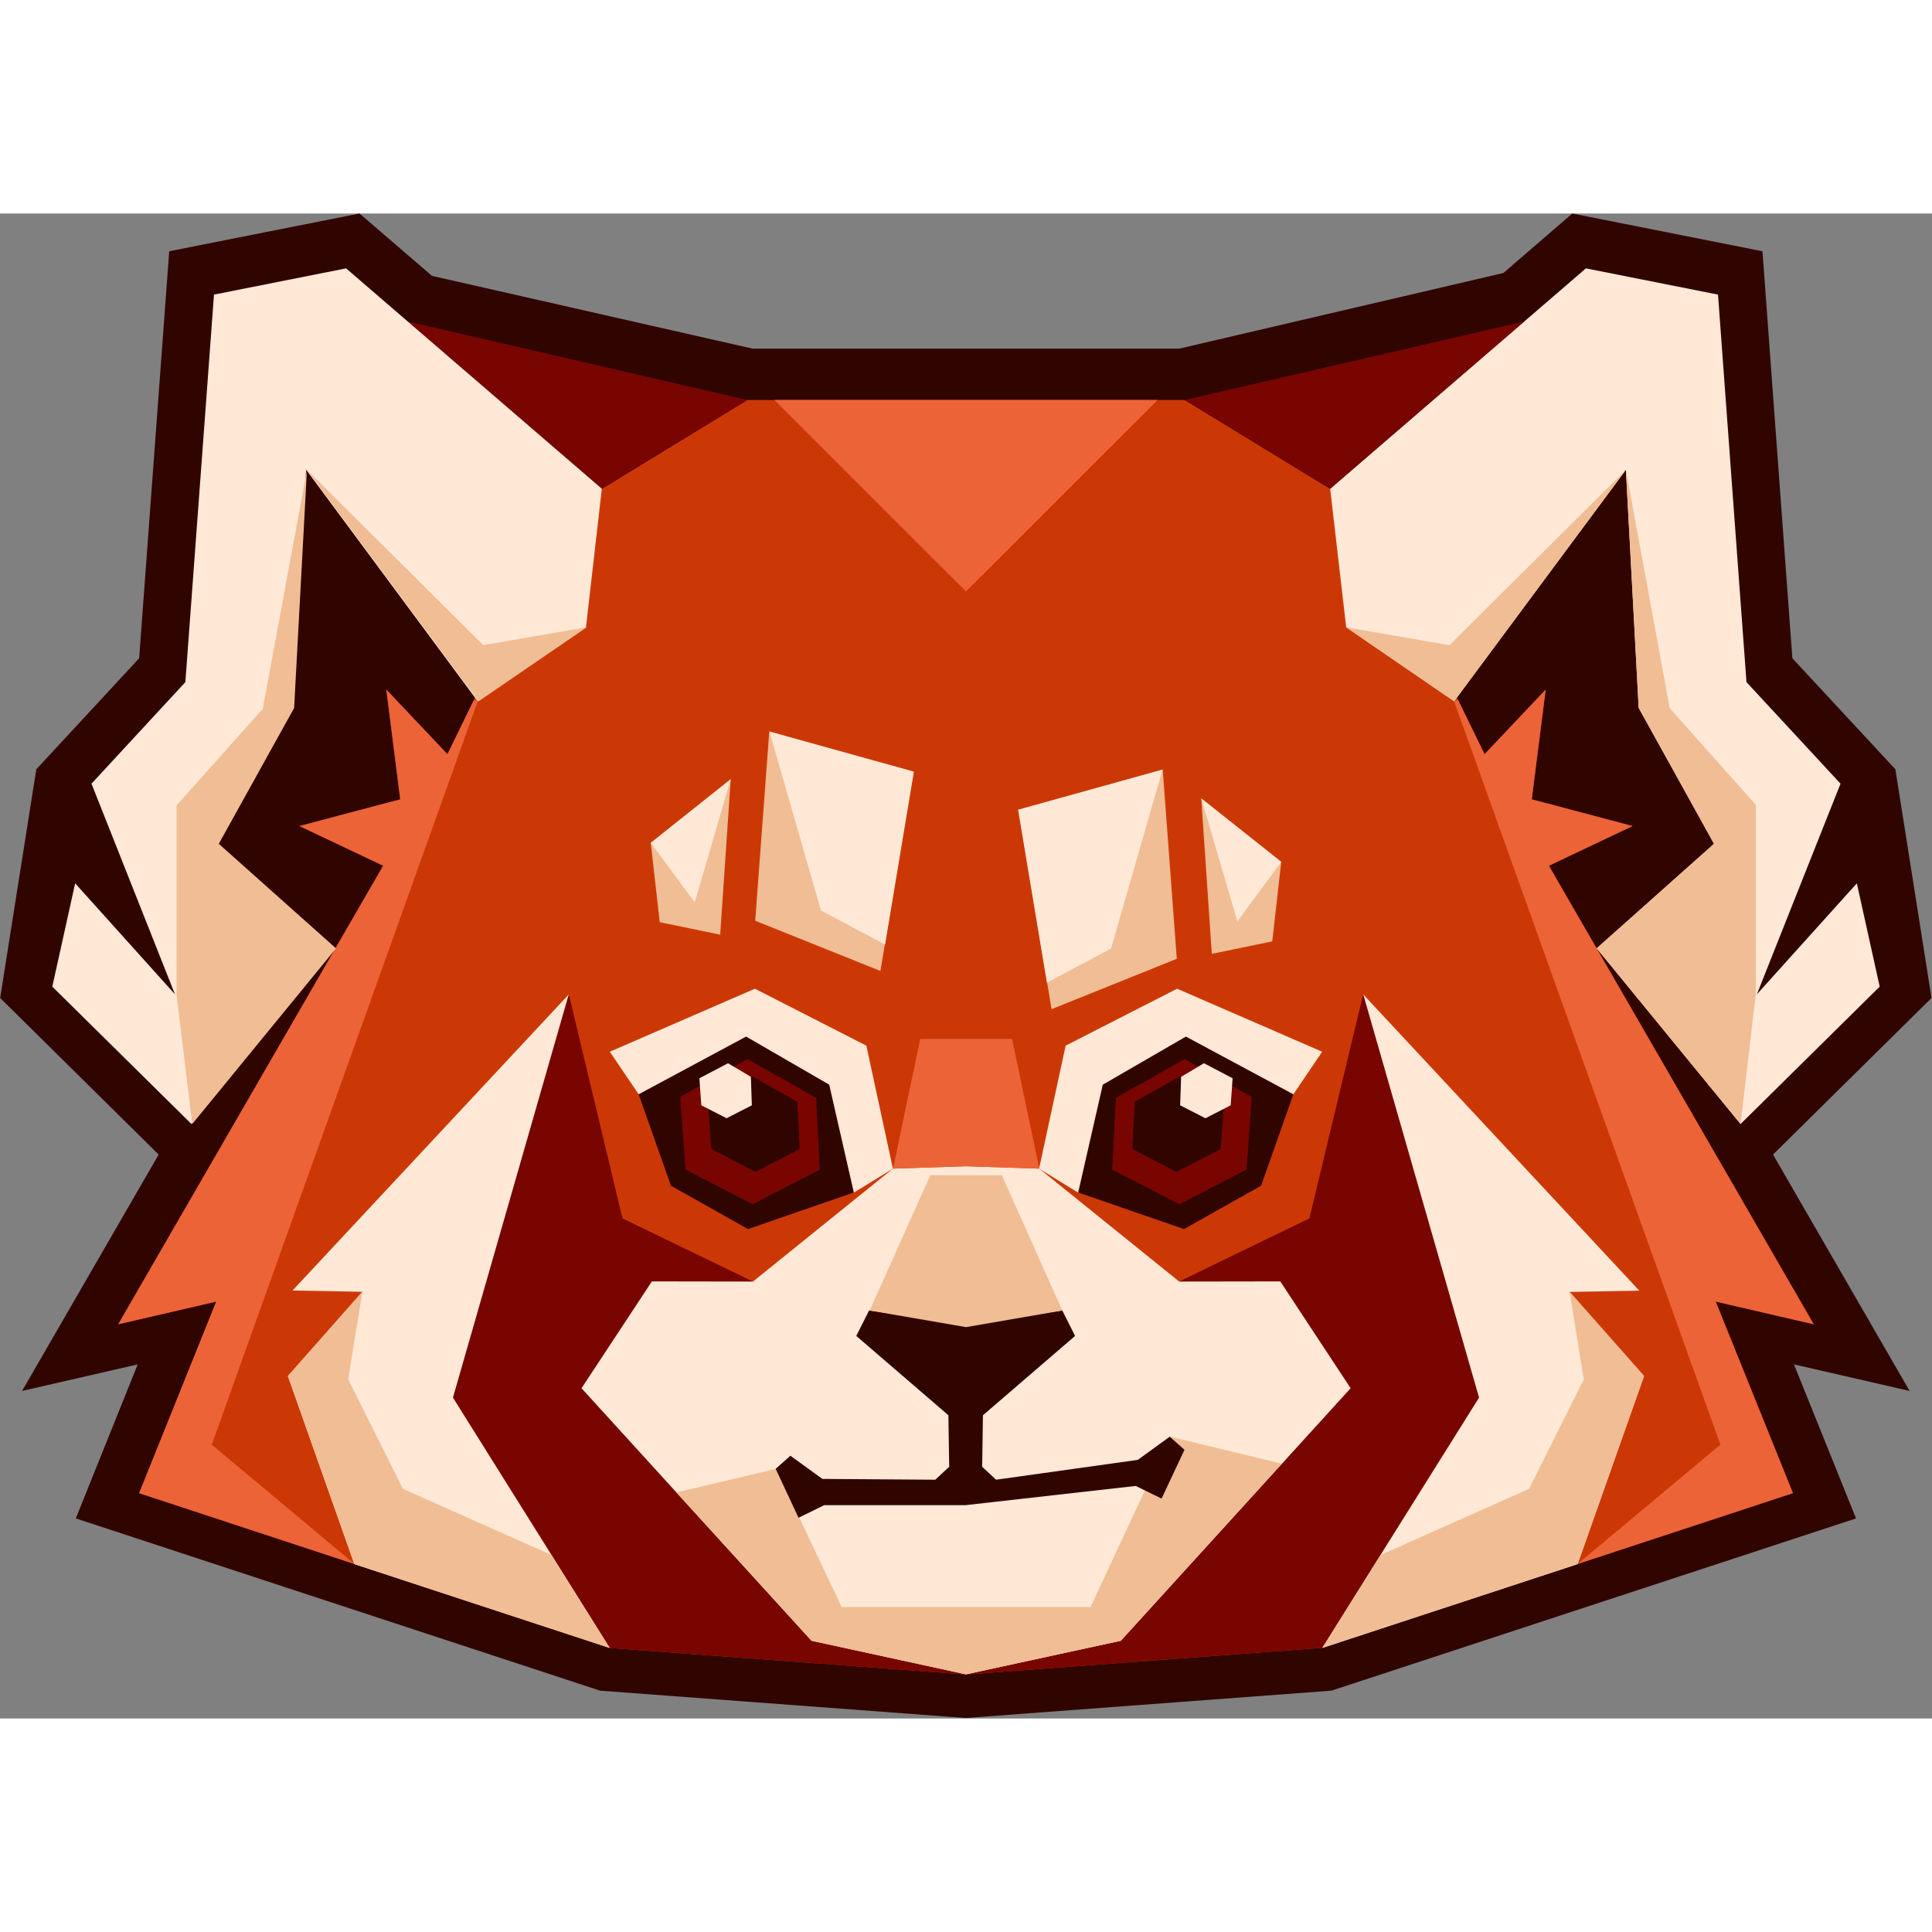 <?xml version="1.0" encoding="utf-8"?>
<!-- Generator: Adobe Illustrator 26.0.1, SVG Export Plug-In . SVG Version: 6.00 Build 0)  -->
<svg version="1.1" id="Layer_1" width="1em" height="1em" xmlns="http://www.w3.org/2000/svg" xmlns:xlink="http://www.w3.org/1999/xlink" x="0px" y="0px"
	 viewBox="0 0 1208 941" style="enable-background:new 0 0 1208 941;" xml:space="preserve">
<rect x="0" y="0" width="1208" height="941" fill="#808080" stroke="none"/>
<style type="text/css">
	.st0{fill-rule:evenodd;clip-rule:evenodd;fill:#300500;}
	.st1{fill-rule:evenodd;clip-rule:evenodd;fill:#CC3805;}
	.st2{fill-rule:evenodd;clip-rule:evenodd;fill:#780500;}
	.st3{fill-rule:evenodd;clip-rule:evenodd;fill:#ED6338;}
	.st4{fill-rule:evenodd;clip-rule:evenodd;fill:#FFE8D6;}
	.st5{fill-rule:evenodd;clip-rule:evenodd;fill:#F0BD94;}
</style>
<path class="st0" d="M224.8,0l45.3,39l200.5,45.5h266.7L940,37.2L983.1,0L1102,23.6l18.7,254.5l64.4,69.4l22.6,143l-99.1,97.9
	l85.4,147.8l-72.3-16.6l38.8,96.3L832.5,923.6l-228.7,17.1l-228.6-17.1L47.4,815.9l38.7-96.3l-72.3,16.6l85.4-147.8L0.1,490.5
	l22.6-143L87,278.1l18.8-254.5L224.8,0"/>
<path class="st0" d="M854.5,169.4c281.6-336.9,220,448.1,214.1,409.2l-10.9,2.9l-6.7-8.9C975,471.4,778.9,276.1,854.5,169.4z"/>
<path class="st0" d="M353.4,169.4c-281.5-336.9-219.9,448.1-214,409.2l10.9,2.9l6.7-8.9C233,471.4,429,276.1,353.4,169.4z"/>
<path class="st1" d="M604,116.6h136.7l112.8,68.9l74.8,152.6l38.2-40.4l-8.7,68.6l63,16.7l-52.3,24.8l165.6,286.7l-61.3-14.2
	l48.3,119.8l-294.2,96.7L604,913.5l-222.8-16.6L87,800.1l48.3-119.8l-61.3,14.2l165.6-286.7L187.2,383l63-16.7l-8.7-68.6l38.2,40.4
	l74.8-152.6l112.8-68.9H604z"/>
<path class="st2" d="M737.2,667.8l81.5-39.5l33.6-140l85.5,231.3L826.8,896.8L604,913.5V623.8L737.2,667.8z"/>
<path class="st2" d="M470.8,667.8l-81.6-39.5l-33.5-140l-85.5,231.3l111.1,177.3L604,913.5V623.8L470.8,667.8z"/>
<path class="st3" d="M911.6,304l16.6,34.1l38.2-40.4l-8.7,68.6l63,16.7l-52.3,24.8l165.6,286.7l-61.3-14.2l48.3,119.8l-134.6,44.3
	l89.3-74.6L909.2,305L911.6,304z"/>
<path class="st4" d="M604,595.7l45.8,1.5l87.5,70.6l63.2-0.1l44,66.8L700.8,892.4l-96.8,21l-96.6-21L363.6,734.5l44-66.8l63.2,0.1
	l87.5-70.6L604,595.7z"/>
<path class="st5" d="M604,871.3h77.9l49.6-106.5l70,16.9L700.8,892.4l-96.8,21l-96.6-21l-84.5-92.7l62.4-14.8l40.9,86.4H604z"/>
<path class="st5" d="M657.5,497.5l-20.8-124.7l90.3-25.1l8.8,118.3L657.5,497.5z"/>
<path class="st5" d="M801.1,405.4l-50-39.7l6.6,97.2l37.8-7.8L801.1,405.4z"/>
<path class="st4" d="M841.7,258.6l-10-86.5L991.6,34.3l82.6,16.4l17.8,242.3l58.8,63.5l-52.3,131.7l62.5-69.4l14.3,64.6l-87,85.9
	l-89.9-109.9l73.3-65.3l-47.1-84.9l-8-149L909.2,305L841.7,258.6z"/>
<path class="st5" d="M1016.7,160.2L909.2,305l-67.7-46.3l64.8,11.2L1016.7,160.2z M1088.3,569.3l-90-109.8l73.4-65.4l-47.1-85.3
	l-8-148.6l27.4,149.1l53.8,60.4v118.4L1088.3,569.3z"/>
<path class="st2" d="M831.7,172.1l-91-55.5L953,67.5L831.7,172.1z"/>
<path class="st0" d="M604,694.4l60.2-8.5l8,15.9l-57.6,49.6l-0.5,32.2l8.7,8.1l88.6-12.4l20-14.5l9.2,8.2l-14.3,30.5l-16.2-7.9
	l-106.3,12h-88.4l-16.1,7.9l-14.3-30.6l9.2-8.2l20,14.5l70.6,0.5l8.7-8.1l-0.5-32.2l-57.6-49.6l8-15.9L604,694.4z"/>
<path class="st5" d="M604,696.3l60.2-10.4l-37.8-84.6H604h-22.3l-37.9,84.6L604,696.3z"/>
<path class="st0" d="M740.3,635l48.2-27.1l20.2-57.2l-67.2-36.1l-52,30l-15.4,67.5L740.3,635z"/>
<path class="st4" d="M924.8,740.4l-98,156.5l159.6-52.4l41.5-117.5l-46.6-52.7l43.7-0.8L852.4,488.3L924.8,740.4z"/>
<path class="st3" d="M604,595.7l45.8,1.5l-17-81.1H604h-28.6l-17,81.1L604,595.7z"/>
<path class="st2" d="M740.7,528.7l-43,24.2l-2.3,44.9l42,21.7l42-21.7l3.3-45.4L740.7,528.7z"/>
<path class="st0" d="M737.8,539.5l-28.3,15.9l-1.5,29.5l27.6,14.3l27.6-14.3l2.2-29.8L737.8,539.5z"/>
<path class="st4" d="M752.8,531.3l-14.3,8.5l-0.6,17.8l15.8,8.1l15.8-8.1l1.2-16.9L752.8,531.3z"/>
<path class="st3" d="M604,116.6v119.7l119.8-119.7H604z"/>
<path class="st5" d="M826.8,896.8l36.4-58l92.9-41.4l34.2-68.4l-8.9-54.9l46.6,52.7l-41.5,117.5L826.8,896.8z"/>
<path class="st4" d="M726.9,347.7l-90.3,25.1l18,108.1l40.1-21.3L726.9,347.7z"/>
<path class="st4" d="M801.1,405.4l-50-39.7l22.6,76.9L801.1,405.4z"/>
<path class="st3" d="M296.4,304l-16.6,34.1l-38.2-40.4l8.7,68.6l-63,16.7l52.3,24.8L73.9,694.5l61.3-14.2L87,800.1l134.6,44.3
	l-89.2-74.6L298.7,305L296.4,304z"/>
<path class="st5" d="M550.5,473.6L571.3,349l-90.3-25.1l-8.8,118.3L550.5,473.6z"/>
<path class="st5" d="M406.9,393.5l50-39.8l-6.6,97.2l-37.8-7.8L406.9,393.5z"/>
<path class="st2" d="M376.3,172.1l91-55.5L255,67.5L376.3,172.1z"/>
<path class="st0" d="M467.7,635l-48.2-27.1l-20.2-57.2l67.2-36.1l52,30l15.4,67.5L467.7,635z"/>
<path class="st4" d="M283.2,740.4l98,156.5l-159.6-52.4L180,726.9l46.6-52.7l-43.7-0.8l172.7-185.1L283.2,740.4z"/>
<path class="st2" d="M467.3,528.7l43,24.2l2.3,44.9l-42,21.7l-42-21.7l-3.3-45.4L467.3,528.7z"/>
<path class="st0" d="M470.2,539.5l28.3,15.9l1.5,29.5l-27.6,14.3l-27.6-14.3l-2.2-29.8L470.2,539.5z"/>
<path class="st4" d="M455.2,531.3l14.3,8.5l0.6,17.8l-15.8,8.1l-15.8-8.1l-1.2-16.9L455.2,531.3z"/>
<path class="st3" d="M604,116.6v119.7L484.2,116.6H604z"/>
<path class="st5" d="M381.2,896.8l-36.4-58l-92.9-41.4l-34.2-68.4l8.9-54.9L180,726.9l41.5,117.5L381.2,896.8z"/>
<path class="st4" d="M481.1,323.9l90.3,25.1l-18,108.1l-40.1-21.3L481.1,323.9z"/>
<path class="st4" d="M406.9,393.5l50-39.8l-22.5,77L406.9,393.5z"/>
<path class="st4" d="M366.4,258.6l9.9-86.5L216.4,34.3l-82.6,16.4L115.9,293l-58.7,63.5l52.2,131.7L47,418.8l-14.3,64.6l87,85.9
	l89.9-109.9l-73.3-65.3l47.1-84.9l8-149L298.7,305L366.4,258.6z"/>
<path class="st5" d="M191.8,160.2L299.2,305l67.7-46.3l-64.7,11.2L191.8,160.2z M120.2,569.3l89.9-109.8l-73.3-65.4l47.1-84.9
	l8-148.6l-27.6,149.1l-53.9,60.4v118.4L120.2,569.3z"/>
<path class="st4" d="M689.5,544.7l-15.4,67.5l-24.4-15l16.6-76.9l69.7-35.6l90.7,39.4l-18,26.6l-67.2-36.1L689.5,544.7z"/>
<path class="st4" d="M518.5,544.7l15.4,67.5l24.4-15l-16.6-76.9L472,484.7l-90.7,39.4l18,26.6l67.2-36.1L518.5,544.7z"/>
</svg>
